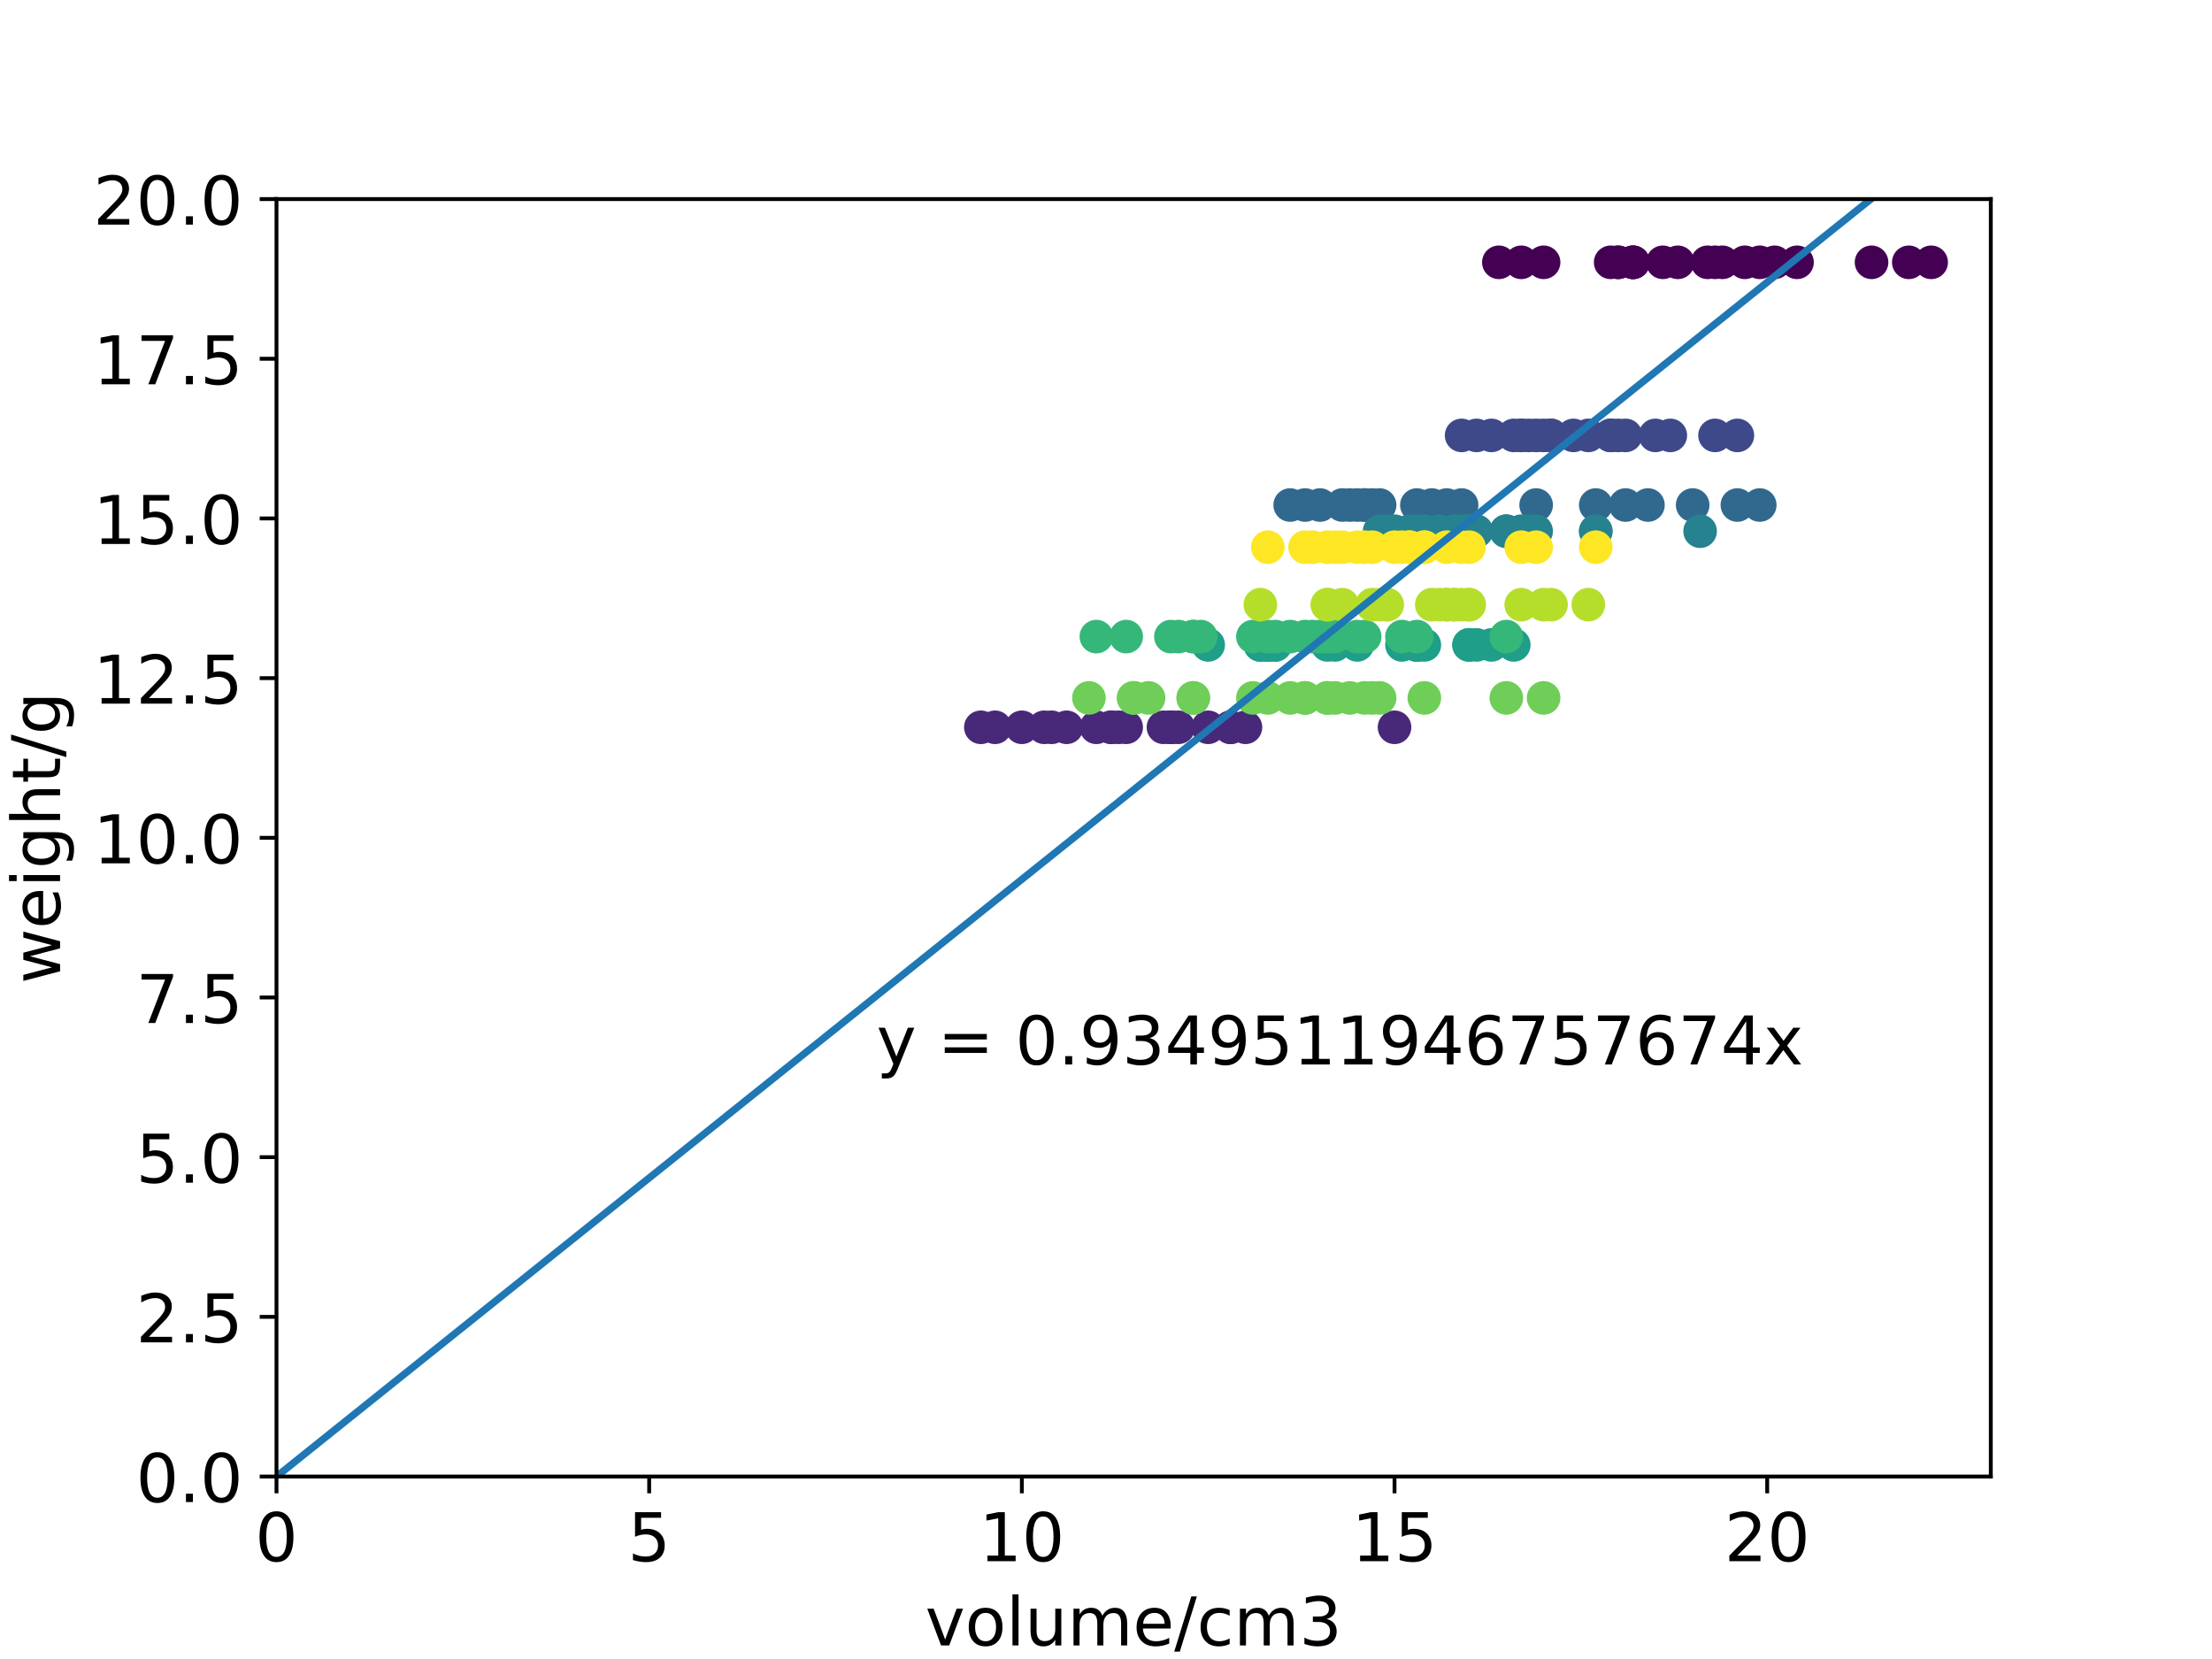<?xml version="1.0" encoding="utf-8" standalone="no"?>
<!DOCTYPE svg PUBLIC "-//W3C//DTD SVG 1.1//EN"
  "http://www.w3.org/Graphics/SVG/1.1/DTD/svg11.dtd">
<!-- Created with matplotlib (https://matplotlib.org/) -->
<svg height="345.6pt" version="1.1" viewBox="0 0 460.8 345.6" width="460.8pt" xmlns="http://www.w3.org/2000/svg" xmlns:xlink="http://www.w3.org/1999/xlink">
 <defs>
  <style type="text/css">*{stroke-linecap:butt;stroke-linejoin:round;}</style>
 </defs>
 <g id="figure_1">
  <g id="patch_1">
   <path d="M 0 345.6 
L 460.8 345.6 
L 460.8 0 
L 0 0 
z
" style="fill:#ffffff;"/>
  </g>
  <g id="axes_1">
   <g id="patch_2">
    <path d="M 57.6 307.584 
L 414.72 307.584 
L 414.72 41.472 
L 57.6 41.472 
z
" style="fill:#ffffff;"/>
   </g>
   <g id="PathCollection_1">
    <defs>
     <path d="M 0 3 
C 0.796 3 1.559 2.684 2.121 2.121 
C 2.684 1.559 3 0.796 3 -0 
C 3 -0.796 2.684 -1.559 2.121 -2.121 
C 1.559 -2.684 0.796 -3 0 -3 
C -0.796 -3 -1.559 -2.684 -2.121 -2.121 
C -2.684 -1.559 -3 -0.796 -3 0 
C -3 0.796 -2.684 1.559 -2.121 2.121 
C -1.559 2.684 -0.796 3 0 3 
z
" id="C0_0_70bc3fed59"/>
    </defs>
    <g clip-path="url(#pa100e00983)">
     <use style="fill:#440154;stroke:#440154;" x="363.481" xlink:href="#C0_0_70bc3fed59" y="54.645"/>
    </g>
    <g clip-path="url(#pa100e00983)">
     <use style="fill:#440154;stroke:#440154;" x="346.401" xlink:href="#C0_0_70bc3fed59" y="54.645"/>
    </g>
    <g clip-path="url(#pa100e00983)">
     <use style="fill:#440154;stroke:#440154;" x="402.298" xlink:href="#C0_0_70bc3fed59" y="54.645"/>
    </g>
    <g clip-path="url(#pa100e00983)">
     <use style="fill:#440154;stroke:#440154;" x="374.35" xlink:href="#C0_0_70bc3fed59" y="54.645"/>
    </g>
    <g clip-path="url(#pa100e00983)">
     <use style="fill:#440154;stroke:#440154;" x="389.877" xlink:href="#C0_0_70bc3fed59" y="54.645"/>
    </g>
    <g clip-path="url(#pa100e00983)">
     <use style="fill:#440154;stroke:#440154;" x="358.823" xlink:href="#C0_0_70bc3fed59" y="54.645"/>
    </g>
    <g clip-path="url(#pa100e00983)">
     <use style="fill:#440154;stroke:#440154;" x="397.64" xlink:href="#C0_0_70bc3fed59" y="54.645"/>
    </g>
    <g clip-path="url(#pa100e00983)">
     <use style="fill:#440154;stroke:#440154;" x="340.191" xlink:href="#C0_0_70bc3fed59" y="54.645"/>
    </g>
    <g clip-path="url(#pa100e00983)">
     <use style="fill:#440154;stroke:#440154;" x="369.692" xlink:href="#C0_0_70bc3fed59" y="54.645"/>
    </g>
    <g clip-path="url(#pa100e00983)">
     <use style="fill:#440154;stroke:#440154;" x="366.586" xlink:href="#C0_0_70bc3fed59" y="54.645"/>
    </g>
    <g clip-path="url(#pa100e00983)">
     <use style="fill:#440154;stroke:#440154;" x="335.533" xlink:href="#C0_0_70bc3fed59" y="54.645"/>
    </g>
    <g clip-path="url(#pa100e00983)">
     <use style="fill:#440154;stroke:#440154;" x="355.718" xlink:href="#C0_0_70bc3fed59" y="54.645"/>
    </g>
    <g clip-path="url(#pa100e00983)">
     <use style="fill:#440154;stroke:#440154;" x="357.27" xlink:href="#C0_0_70bc3fed59" y="54.645"/>
    </g>
    <g clip-path="url(#pa100e00983)">
     <use style="fill:#440154;stroke:#440154;" x="337.085" xlink:href="#C0_0_70bc3fed59" y="54.645"/>
    </g>
    <g clip-path="url(#pa100e00983)">
     <use style="fill:#440154;stroke:#440154;" x="340.191" xlink:href="#C0_0_70bc3fed59" y="54.645"/>
    </g>
    <g clip-path="url(#pa100e00983)">
     <use style="fill:#440154;stroke:#440154;" x="321.558" xlink:href="#C0_0_70bc3fed59" y="54.645"/>
    </g>
    <g clip-path="url(#pa100e00983)">
     <use style="fill:#440154;stroke:#440154;" x="312.242" xlink:href="#C0_0_70bc3fed59" y="54.645"/>
    </g>
    <g clip-path="url(#pa100e00983)">
     <use style="fill:#440154;stroke:#440154;" x="349.507" xlink:href="#C0_0_70bc3fed59" y="54.645"/>
    </g>
    <g clip-path="url(#pa100e00983)">
     <use style="fill:#440154;stroke:#440154;" x="340.191" xlink:href="#C0_0_70bc3fed59" y="54.645"/>
    </g>
    <g clip-path="url(#pa100e00983)">
     <use style="fill:#440154;stroke:#440154;" x="337.085" xlink:href="#C0_0_70bc3fed59" y="54.645"/>
    </g>
    <g clip-path="url(#pa100e00983)">
     <use style="fill:#440154;stroke:#440154;" x="316.9" xlink:href="#C0_0_70bc3fed59" y="54.645"/>
    </g>
    <g clip-path="url(#pa100e00983)">
     <use style="fill:#482878;stroke:#482878;" x="256.345" xlink:href="#C0_0_70bc3fed59" y="151.509"/>
    </g>
    <g clip-path="url(#pa100e00983)">
     <use style="fill:#482878;stroke:#482878;" x="290.504" xlink:href="#C0_0_70bc3fed59" y="151.509"/>
    </g>
    <g clip-path="url(#pa100e00983)">
     <use style="fill:#482878;stroke:#482878;" x="251.687" xlink:href="#C0_0_70bc3fed59" y="151.509"/>
    </g>
    <g clip-path="url(#pa100e00983)">
     <use style="fill:#482878;stroke:#482878;" x="259.45" xlink:href="#C0_0_70bc3fed59" y="151.509"/>
    </g>
    <g clip-path="url(#pa100e00983)">
     <use style="fill:#482878;stroke:#482878;" x="243.923" xlink:href="#C0_0_70bc3fed59" y="151.509"/>
    </g>
    <g clip-path="url(#pa100e00983)">
     <use style="fill:#482878;stroke:#482878;" x="234.607" xlink:href="#C0_0_70bc3fed59" y="151.509"/>
    </g>
    <g clip-path="url(#pa100e00983)">
     <use style="fill:#482878;stroke:#482878;" x="256.345" xlink:href="#C0_0_70bc3fed59" y="151.509"/>
    </g>
    <g clip-path="url(#pa100e00983)">
     <use style="fill:#482878;stroke:#482878;" x="231.502" xlink:href="#C0_0_70bc3fed59" y="151.509"/>
    </g>
    <g clip-path="url(#pa100e00983)">
     <use style="fill:#482878;stroke:#482878;" x="243.923" xlink:href="#C0_0_70bc3fed59" y="151.509"/>
    </g>
    <g clip-path="url(#pa100e00983)">
     <use style="fill:#482878;stroke:#482878;" x="243.923" xlink:href="#C0_0_70bc3fed59" y="151.509"/>
    </g>
    <g clip-path="url(#pa100e00983)">
     <use style="fill:#482878;stroke:#482878;" x="242.371" xlink:href="#C0_0_70bc3fed59" y="151.509"/>
    </g>
    <g clip-path="url(#pa100e00983)">
     <use style="fill:#482878;stroke:#482878;" x="231.502" xlink:href="#C0_0_70bc3fed59" y="151.509"/>
    </g>
    <g clip-path="url(#pa100e00983)">
     <use style="fill:#482878;stroke:#482878;" x="217.528" xlink:href="#C0_0_70bc3fed59" y="151.509"/>
    </g>
    <g clip-path="url(#pa100e00983)">
     <use style="fill:#482878;stroke:#482878;" x="212.87" xlink:href="#C0_0_70bc3fed59" y="151.509"/>
    </g>
    <g clip-path="url(#pa100e00983)">
     <use style="fill:#482878;stroke:#482878;" x="245.476" xlink:href="#C0_0_70bc3fed59" y="151.509"/>
    </g>
    <g clip-path="url(#pa100e00983)">
     <use style="fill:#482878;stroke:#482878;" x="233.055" xlink:href="#C0_0_70bc3fed59" y="151.509"/>
    </g>
    <g clip-path="url(#pa100e00983)">
     <use style="fill:#482878;stroke:#482878;" x="204.33" xlink:href="#C0_0_70bc3fed59" y="151.509"/>
    </g>
    <g clip-path="url(#pa100e00983)">
     <use style="fill:#482878;stroke:#482878;" x="228.397" xlink:href="#C0_0_70bc3fed59" y="151.509"/>
    </g>
    <g clip-path="url(#pa100e00983)">
     <use style="fill:#482878;stroke:#482878;" x="222.186" xlink:href="#C0_0_70bc3fed59" y="151.509"/>
    </g>
    <g clip-path="url(#pa100e00983)">
     <use style="fill:#482878;stroke:#482878;" x="219.08" xlink:href="#C0_0_70bc3fed59" y="151.509"/>
    </g>
    <g clip-path="url(#pa100e00983)">
     <use style="fill:#482878;stroke:#482878;" x="207.28" xlink:href="#C0_0_70bc3fed59" y="151.509"/>
    </g>
    <g clip-path="url(#pa100e00983)">
     <use style="fill:#3e4989;stroke:#3e4989;" x="361.928" xlink:href="#C0_0_70bc3fed59" y="90.703"/>
    </g>
    <g clip-path="url(#pa100e00983)">
     <use style="fill:#3e4989;stroke:#3e4989;" x="310.689" xlink:href="#C0_0_70bc3fed59" y="90.703"/>
    </g>
    <g clip-path="url(#pa100e00983)">
     <use style="fill:#3e4989;stroke:#3e4989;" x="335.533" xlink:href="#C0_0_70bc3fed59" y="90.703"/>
    </g>
    <g clip-path="url(#pa100e00983)">
     <use style="fill:#3e4989;stroke:#3e4989;" x="323.111" xlink:href="#C0_0_70bc3fed59" y="90.703"/>
    </g>
    <g clip-path="url(#pa100e00983)">
     <use style="fill:#3e4989;stroke:#3e4989;" x="338.638" xlink:href="#C0_0_70bc3fed59" y="90.703"/>
    </g>
    <g clip-path="url(#pa100e00983)">
     <use style="fill:#3e4989;stroke:#3e4989;" x="330.874" xlink:href="#C0_0_70bc3fed59" y="90.703"/>
    </g>
    <g clip-path="url(#pa100e00983)">
     <use style="fill:#3e4989;stroke:#3e4989;" x="318.453" xlink:href="#C0_0_70bc3fed59" y="90.703"/>
    </g>
    <g clip-path="url(#pa100e00983)">
     <use style="fill:#3e4989;stroke:#3e4989;" x="316.9" xlink:href="#C0_0_70bc3fed59" y="90.703"/>
    </g>
    <g clip-path="url(#pa100e00983)">
     <use style="fill:#3e4989;stroke:#3e4989;" x="357.27" xlink:href="#C0_0_70bc3fed59" y="90.703"/>
    </g>
    <g clip-path="url(#pa100e00983)">
     <use style="fill:#3e4989;stroke:#3e4989;" x="337.085" xlink:href="#C0_0_70bc3fed59" y="90.703"/>
    </g>
    <g clip-path="url(#pa100e00983)">
     <use style="fill:#3e4989;stroke:#3e4989;" x="347.954" xlink:href="#C0_0_70bc3fed59" y="90.703"/>
    </g>
    <g clip-path="url(#pa100e00983)">
     <use style="fill:#3e4989;stroke:#3e4989;" x="335.533" xlink:href="#C0_0_70bc3fed59" y="90.703"/>
    </g>
    <g clip-path="url(#pa100e00983)">
     <use style="fill:#3e4989;stroke:#3e4989;" x="323.111" xlink:href="#C0_0_70bc3fed59" y="90.703"/>
    </g>
    <g clip-path="url(#pa100e00983)">
     <use style="fill:#3e4989;stroke:#3e4989;" x="316.9" xlink:href="#C0_0_70bc3fed59" y="90.703"/>
    </g>
    <g clip-path="url(#pa100e00983)">
     <use style="fill:#3e4989;stroke:#3e4989;" x="344.849" xlink:href="#C0_0_70bc3fed59" y="90.703"/>
    </g>
    <g clip-path="url(#pa100e00983)">
     <use style="fill:#3e4989;stroke:#3e4989;" x="315.347" xlink:href="#C0_0_70bc3fed59" y="90.703"/>
    </g>
    <g clip-path="url(#pa100e00983)">
     <use style="fill:#3e4989;stroke:#3e4989;" x="327.769" xlink:href="#C0_0_70bc3fed59" y="90.703"/>
    </g>
    <g clip-path="url(#pa100e00983)">
     <use style="fill:#3e4989;stroke:#3e4989;" x="304.479" xlink:href="#C0_0_70bc3fed59" y="90.703"/>
    </g>
    <g clip-path="url(#pa100e00983)">
     <use style="fill:#3e4989;stroke:#3e4989;" x="320.006" xlink:href="#C0_0_70bc3fed59" y="90.703"/>
    </g>
    <g clip-path="url(#pa100e00983)">
     <use style="fill:#3e4989;stroke:#3e4989;" x="307.584" xlink:href="#C0_0_70bc3fed59" y="90.703"/>
    </g>
    <g clip-path="url(#pa100e00983)">
     <use style="fill:#3e4989;stroke:#3e4989;" x="321.558" xlink:href="#C0_0_70bc3fed59" y="90.703"/>
    </g>
    <g clip-path="url(#pa100e00983)">
     <use style="fill:#31688e;stroke:#31688e;" x="301.373" xlink:href="#C0_0_70bc3fed59" y="105.206"/>
    </g>
    <g clip-path="url(#pa100e00983)">
     <use style="fill:#31688e;stroke:#31688e;" x="352.612" xlink:href="#C0_0_70bc3fed59" y="105.206"/>
    </g>
    <g clip-path="url(#pa100e00983)">
     <use style="fill:#31688e;stroke:#31688e;" x="366.586" xlink:href="#C0_0_70bc3fed59" y="105.206"/>
    </g>
    <g clip-path="url(#pa100e00983)">
     <use style="fill:#31688e;stroke:#31688e;" x="304.479" xlink:href="#C0_0_70bc3fed59" y="105.206"/>
    </g>
    <g clip-path="url(#pa100e00983)">
     <use style="fill:#31688e;stroke:#31688e;" x="343.296" xlink:href="#C0_0_70bc3fed59" y="105.206"/>
    </g>
    <g clip-path="url(#pa100e00983)">
     <use style="fill:#31688e;stroke:#31688e;" x="361.928" xlink:href="#C0_0_70bc3fed59" y="105.206"/>
    </g>
    <g clip-path="url(#pa100e00983)">
     <use style="fill:#31688e;stroke:#31688e;" x="338.638" xlink:href="#C0_0_70bc3fed59" y="105.206"/>
    </g>
    <g clip-path="url(#pa100e00983)">
     <use style="fill:#31688e;stroke:#31688e;" x="287.399" xlink:href="#C0_0_70bc3fed59" y="105.206"/>
    </g>
    <g clip-path="url(#pa100e00983)">
     <use style="fill:#31688e;stroke:#31688e;" x="320.006" xlink:href="#C0_0_70bc3fed59" y="105.206"/>
    </g>
    <g clip-path="url(#pa100e00983)">
     <use style="fill:#31688e;stroke:#31688e;" x="295.162" xlink:href="#C0_0_70bc3fed59" y="105.206"/>
    </g>
    <g clip-path="url(#pa100e00983)">
     <use style="fill:#31688e;stroke:#31688e;" x="284.294" xlink:href="#C0_0_70bc3fed59" y="105.206"/>
    </g>
    <g clip-path="url(#pa100e00983)">
     <use style="fill:#31688e;stroke:#31688e;" x="281.188" xlink:href="#C0_0_70bc3fed59" y="105.206"/>
    </g>
    <g clip-path="url(#pa100e00983)">
     <use style="fill:#31688e;stroke:#31688e;" x="282.741" xlink:href="#C0_0_70bc3fed59" y="105.206"/>
    </g>
    <g clip-path="url(#pa100e00983)">
     <use style="fill:#31688e;stroke:#31688e;" x="271.872" xlink:href="#C0_0_70bc3fed59" y="105.206"/>
    </g>
    <g clip-path="url(#pa100e00983)">
     <use style="fill:#31688e;stroke:#31688e;" x="284.294" xlink:href="#C0_0_70bc3fed59" y="105.206"/>
    </g>
    <g clip-path="url(#pa100e00983)">
     <use style="fill:#31688e;stroke:#31688e;" x="285.846" xlink:href="#C0_0_70bc3fed59" y="105.206"/>
    </g>
    <g clip-path="url(#pa100e00983)">
     <use style="fill:#31688e;stroke:#31688e;" x="298.268" xlink:href="#C0_0_70bc3fed59" y="105.206"/>
    </g>
    <g clip-path="url(#pa100e00983)">
     <use style="fill:#31688e;stroke:#31688e;" x="279.635" xlink:href="#C0_0_70bc3fed59" y="105.206"/>
    </g>
    <g clip-path="url(#pa100e00983)">
     <use style="fill:#31688e;stroke:#31688e;" x="332.427" xlink:href="#C0_0_70bc3fed59" y="105.206"/>
    </g>
    <g clip-path="url(#pa100e00983)">
     <use style="fill:#31688e;stroke:#31688e;" x="274.977" xlink:href="#C0_0_70bc3fed59" y="105.206"/>
    </g>
    <g clip-path="url(#pa100e00983)">
     <use style="fill:#31688e;stroke:#31688e;" x="268.767" xlink:href="#C0_0_70bc3fed59" y="105.206"/>
    </g>
    <g clip-path="url(#pa100e00983)">
     <use style="fill:#26828e;stroke:#26828e;" x="304.479" xlink:href="#C0_0_70bc3fed59" y="110.661"/>
    </g>
    <g clip-path="url(#pa100e00983)">
     <use style="fill:#26828e;stroke:#26828e;" x="354.165" xlink:href="#C0_0_70bc3fed59" y="110.661"/>
    </g>
    <g clip-path="url(#pa100e00983)">
     <use style="fill:#26828e;stroke:#26828e;" x="320.006" xlink:href="#C0_0_70bc3fed59" y="110.661"/>
    </g>
    <g clip-path="url(#pa100e00983)">
     <use style="fill:#26828e;stroke:#26828e;" x="318.453" xlink:href="#C0_0_70bc3fed59" y="110.661"/>
    </g>
    <g clip-path="url(#pa100e00983)">
     <use style="fill:#26828e;stroke:#26828e;" x="332.427" xlink:href="#C0_0_70bc3fed59" y="110.661"/>
    </g>
    <g clip-path="url(#pa100e00983)">
     <use style="fill:#26828e;stroke:#26828e;" x="307.584" xlink:href="#C0_0_70bc3fed59" y="110.661"/>
    </g>
    <g clip-path="url(#pa100e00983)">
     <use style="fill:#26828e;stroke:#26828e;" x="313.795" xlink:href="#C0_0_70bc3fed59" y="110.661"/>
    </g>
    <g clip-path="url(#pa100e00983)">
     <use style="fill:#26828e;stroke:#26828e;" x="306.031" xlink:href="#C0_0_70bc3fed59" y="110.661"/>
    </g>
    <g clip-path="url(#pa100e00983)">
     <use style="fill:#26828e;stroke:#26828e;" x="332.427" xlink:href="#C0_0_70bc3fed59" y="110.661"/>
    </g>
    <g clip-path="url(#pa100e00983)">
     <use style="fill:#26828e;stroke:#26828e;" x="295.162" xlink:href="#C0_0_70bc3fed59" y="110.661"/>
    </g>
    <g clip-path="url(#pa100e00983)">
     <use style="fill:#26828e;stroke:#26828e;" x="288.952" xlink:href="#C0_0_70bc3fed59" y="110.661"/>
    </g>
    <g clip-path="url(#pa100e00983)">
     <use style="fill:#26828e;stroke:#26828e;" x="302.926" xlink:href="#C0_0_70bc3fed59" y="110.661"/>
    </g>
    <g clip-path="url(#pa100e00983)">
     <use style="fill:#26828e;stroke:#26828e;" x="306.031" xlink:href="#C0_0_70bc3fed59" y="110.661"/>
    </g>
    <g clip-path="url(#pa100e00983)">
     <use style="fill:#26828e;stroke:#26828e;" x="296.715" xlink:href="#C0_0_70bc3fed59" y="110.661"/>
    </g>
    <g clip-path="url(#pa100e00983)">
     <use style="fill:#26828e;stroke:#26828e;" x="302.926" xlink:href="#C0_0_70bc3fed59" y="110.661"/>
    </g>
    <g clip-path="url(#pa100e00983)">
     <use style="fill:#26828e;stroke:#26828e;" x="316.9" xlink:href="#C0_0_70bc3fed59" y="110.661"/>
    </g>
    <g clip-path="url(#pa100e00983)">
     <use style="fill:#26828e;stroke:#26828e;" x="299.821" xlink:href="#C0_0_70bc3fed59" y="110.661"/>
    </g>
    <g clip-path="url(#pa100e00983)">
     <use style="fill:#26828e;stroke:#26828e;" x="313.795" xlink:href="#C0_0_70bc3fed59" y="110.661"/>
    </g>
    <g clip-path="url(#pa100e00983)">
     <use style="fill:#26828e;stroke:#26828e;" x="293.61" xlink:href="#C0_0_70bc3fed59" y="110.661"/>
    </g>
    <g clip-path="url(#pa100e00983)">
     <use style="fill:#26828e;stroke:#26828e;" x="290.504" xlink:href="#C0_0_70bc3fed59" y="110.661"/>
    </g>
    <g clip-path="url(#pa100e00983)">
     <use style="fill:#26828e;stroke:#26828e;" x="287.399" xlink:href="#C0_0_70bc3fed59" y="110.661"/>
    </g>
    <g clip-path="url(#pa100e00983)">
     <use style="fill:#1f9e89;stroke:#1f9e89;" x="296.715" xlink:href="#C0_0_70bc3fed59" y="134.345"/>
    </g>
    <g clip-path="url(#pa100e00983)">
     <use style="fill:#1f9e89;stroke:#1f9e89;" x="306.031" xlink:href="#C0_0_70bc3fed59" y="134.345"/>
    </g>
    <g clip-path="url(#pa100e00983)">
     <use style="fill:#1f9e89;stroke:#1f9e89;" x="307.584" xlink:href="#C0_0_70bc3fed59" y="134.345"/>
    </g>
    <g clip-path="url(#pa100e00983)">
     <use style="fill:#1f9e89;stroke:#1f9e89;" x="295.162" xlink:href="#C0_0_70bc3fed59" y="134.345"/>
    </g>
    <g clip-path="url(#pa100e00983)">
     <use style="fill:#1f9e89;stroke:#1f9e89;" x="306.031" xlink:href="#C0_0_70bc3fed59" y="134.345"/>
    </g>
    <g clip-path="url(#pa100e00983)">
     <use style="fill:#1f9e89;stroke:#1f9e89;" x="315.347" xlink:href="#C0_0_70bc3fed59" y="134.345"/>
    </g>
    <g clip-path="url(#pa100e00983)">
     <use style="fill:#1f9e89;stroke:#1f9e89;" x="310.689" xlink:href="#C0_0_70bc3fed59" y="134.345"/>
    </g>
    <g clip-path="url(#pa100e00983)">
     <use style="fill:#1f9e89;stroke:#1f9e89;" x="292.057" xlink:href="#C0_0_70bc3fed59" y="134.345"/>
    </g>
    <g clip-path="url(#pa100e00983)">
     <use style="fill:#1f9e89;stroke:#1f9e89;" x="295.162" xlink:href="#C0_0_70bc3fed59" y="134.345"/>
    </g>
    <g clip-path="url(#pa100e00983)">
     <use style="fill:#1f9e89;stroke:#1f9e89;" x="295.162" xlink:href="#C0_0_70bc3fed59" y="134.345"/>
    </g>
    <g clip-path="url(#pa100e00983)">
     <use style="fill:#1f9e89;stroke:#1f9e89;" x="276.53" xlink:href="#C0_0_70bc3fed59" y="134.345"/>
    </g>
    <g clip-path="url(#pa100e00983)">
     <use style="fill:#1f9e89;stroke:#1f9e89;" x="278.083" xlink:href="#C0_0_70bc3fed59" y="134.345"/>
    </g>
    <g clip-path="url(#pa100e00983)">
     <use style="fill:#1f9e89;stroke:#1f9e89;" x="264.109" xlink:href="#C0_0_70bc3fed59" y="134.345"/>
    </g>
    <g clip-path="url(#pa100e00983)">
     <use style="fill:#1f9e89;stroke:#1f9e89;" x="262.556" xlink:href="#C0_0_70bc3fed59" y="134.345"/>
    </g>
    <g clip-path="url(#pa100e00983)">
     <use style="fill:#1f9e89;stroke:#1f9e89;" x="265.661" xlink:href="#C0_0_70bc3fed59" y="134.345"/>
    </g>
    <g clip-path="url(#pa100e00983)">
     <use style="fill:#1f9e89;stroke:#1f9e89;" x="251.687" xlink:href="#C0_0_70bc3fed59" y="134.345"/>
    </g>
    <g clip-path="url(#pa100e00983)">
     <use style="fill:#1f9e89;stroke:#1f9e89;" x="262.556" xlink:href="#C0_0_70bc3fed59" y="134.345"/>
    </g>
    <g clip-path="url(#pa100e00983)">
     <use style="fill:#1f9e89;stroke:#1f9e89;" x="264.109" xlink:href="#C0_0_70bc3fed59" y="134.345"/>
    </g>
    <g clip-path="url(#pa100e00983)">
     <use style="fill:#1f9e89;stroke:#1f9e89;" x="264.109" xlink:href="#C0_0_70bc3fed59" y="134.345"/>
    </g>
    <g clip-path="url(#pa100e00983)">
     <use style="fill:#1f9e89;stroke:#1f9e89;" x="265.661" xlink:href="#C0_0_70bc3fed59" y="134.345"/>
    </g>
    <g clip-path="url(#pa100e00983)">
     <use style="fill:#1f9e89;stroke:#1f9e89;" x="282.741" xlink:href="#C0_0_70bc3fed59" y="134.345"/>
    </g>
    <g clip-path="url(#pa100e00983)">
     <use style="fill:#35b779;stroke:#35b779;" x="276.53" xlink:href="#C0_0_70bc3fed59" y="132.615"/>
    </g>
    <g clip-path="url(#pa100e00983)">
     <use style="fill:#35b779;stroke:#35b779;" x="313.795" xlink:href="#C0_0_70bc3fed59" y="132.615"/>
    </g>
    <g clip-path="url(#pa100e00983)">
     <use style="fill:#35b779;stroke:#35b779;" x="278.083" xlink:href="#C0_0_70bc3fed59" y="132.615"/>
    </g>
    <g clip-path="url(#pa100e00983)">
     <use style="fill:#35b779;stroke:#35b779;" x="295.162" xlink:href="#C0_0_70bc3fed59" y="132.615"/>
    </g>
    <g clip-path="url(#pa100e00983)">
     <use style="fill:#35b779;stroke:#35b779;" x="284.294" xlink:href="#C0_0_70bc3fed59" y="132.615"/>
    </g>
    <g clip-path="url(#pa100e00983)">
     <use style="fill:#35b779;stroke:#35b779;" x="274.977" xlink:href="#C0_0_70bc3fed59" y="132.615"/>
    </g>
    <g clip-path="url(#pa100e00983)">
     <use style="fill:#35b779;stroke:#35b779;" x="292.057" xlink:href="#C0_0_70bc3fed59" y="132.615"/>
    </g>
    <g clip-path="url(#pa100e00983)">
     <use style="fill:#35b779;stroke:#35b779;" x="273.425" xlink:href="#C0_0_70bc3fed59" y="132.615"/>
    </g>
    <g clip-path="url(#pa100e00983)">
     <use style="fill:#35b779;stroke:#35b779;" x="271.872" xlink:href="#C0_0_70bc3fed59" y="132.615"/>
    </g>
    <g clip-path="url(#pa100e00983)">
     <use style="fill:#35b779;stroke:#35b779;" x="282.741" xlink:href="#C0_0_70bc3fed59" y="132.615"/>
    </g>
    <g clip-path="url(#pa100e00983)">
     <use style="fill:#35b779;stroke:#35b779;" x="261.003" xlink:href="#C0_0_70bc3fed59" y="132.615"/>
    </g>
    <g clip-path="url(#pa100e00983)">
     <use style="fill:#35b779;stroke:#35b779;" x="264.109" xlink:href="#C0_0_70bc3fed59" y="132.615"/>
    </g>
    <g clip-path="url(#pa100e00983)">
     <use style="fill:#35b779;stroke:#35b779;" x="265.661" xlink:href="#C0_0_70bc3fed59" y="132.615"/>
    </g>
    <g clip-path="url(#pa100e00983)">
     <use style="fill:#35b779;stroke:#35b779;" x="234.607" xlink:href="#C0_0_70bc3fed59" y="132.615"/>
    </g>
    <g clip-path="url(#pa100e00983)">
     <use style="fill:#35b779;stroke:#35b779;" x="245.476" xlink:href="#C0_0_70bc3fed59" y="132.615"/>
    </g>
    <g clip-path="url(#pa100e00983)">
     <use style="fill:#35b779;stroke:#35b779;" x="250.134" xlink:href="#C0_0_70bc3fed59" y="132.615"/>
    </g>
    <g clip-path="url(#pa100e00983)">
     <use style="fill:#35b779;stroke:#35b779;" x="268.767" xlink:href="#C0_0_70bc3fed59" y="132.615"/>
    </g>
    <g clip-path="url(#pa100e00983)">
     <use style="fill:#35b779;stroke:#35b779;" x="248.582" xlink:href="#C0_0_70bc3fed59" y="132.615"/>
    </g>
    <g clip-path="url(#pa100e00983)">
     <use style="fill:#35b779;stroke:#35b779;" x="228.397" xlink:href="#C0_0_70bc3fed59" y="132.615"/>
    </g>
    <g clip-path="url(#pa100e00983)">
     <use style="fill:#35b779;stroke:#35b779;" x="248.582" xlink:href="#C0_0_70bc3fed59" y="132.615"/>
    </g>
    <g clip-path="url(#pa100e00983)">
     <use style="fill:#35b779;stroke:#35b779;" x="243.923" xlink:href="#C0_0_70bc3fed59" y="132.615"/>
    </g>
    <g clip-path="url(#pa100e00983)">
     <use style="fill:#6ece58;stroke:#6ece58;" x="287.399" xlink:href="#C0_0_70bc3fed59" y="145.389"/>
    </g>
    <g clip-path="url(#pa100e00983)">
     <use style="fill:#6ece58;stroke:#6ece58;" x="313.795" xlink:href="#C0_0_70bc3fed59" y="145.389"/>
    </g>
    <g clip-path="url(#pa100e00983)">
     <use style="fill:#6ece58;stroke:#6ece58;" x="276.53" xlink:href="#C0_0_70bc3fed59" y="145.389"/>
    </g>
    <g clip-path="url(#pa100e00983)">
     <use style="fill:#6ece58;stroke:#6ece58;" x="285.846" xlink:href="#C0_0_70bc3fed59" y="145.389"/>
    </g>
    <g clip-path="url(#pa100e00983)">
     <use style="fill:#6ece58;stroke:#6ece58;" x="284.294" xlink:href="#C0_0_70bc3fed59" y="145.389"/>
    </g>
    <g clip-path="url(#pa100e00983)">
     <use style="fill:#6ece58;stroke:#6ece58;" x="296.715" xlink:href="#C0_0_70bc3fed59" y="145.389"/>
    </g>
    <g clip-path="url(#pa100e00983)">
     <use style="fill:#6ece58;stroke:#6ece58;" x="321.558" xlink:href="#C0_0_70bc3fed59" y="145.389"/>
    </g>
    <g clip-path="url(#pa100e00983)">
     <use style="fill:#6ece58;stroke:#6ece58;" x="271.872" xlink:href="#C0_0_70bc3fed59" y="145.389"/>
    </g>
    <g clip-path="url(#pa100e00983)">
     <use style="fill:#6ece58;stroke:#6ece58;" x="268.767" xlink:href="#C0_0_70bc3fed59" y="145.389"/>
    </g>
    <g clip-path="url(#pa100e00983)">
     <use style="fill:#6ece58;stroke:#6ece58;" x="281.188" xlink:href="#C0_0_70bc3fed59" y="145.389"/>
    </g>
    <g clip-path="url(#pa100e00983)">
     <use style="fill:#6ece58;stroke:#6ece58;" x="239.265" xlink:href="#C0_0_70bc3fed59" y="145.389"/>
    </g>
    <g clip-path="url(#pa100e00983)">
     <use style="fill:#6ece58;stroke:#6ece58;" x="278.083" xlink:href="#C0_0_70bc3fed59" y="145.389"/>
    </g>
    <g clip-path="url(#pa100e00983)">
     <use style="fill:#6ece58;stroke:#6ece58;" x="271.872" xlink:href="#C0_0_70bc3fed59" y="145.389"/>
    </g>
    <g clip-path="url(#pa100e00983)">
     <use style="fill:#6ece58;stroke:#6ece58;" x="264.109" xlink:href="#C0_0_70bc3fed59" y="145.389"/>
    </g>
    <g clip-path="url(#pa100e00983)">
     <use style="fill:#6ece58;stroke:#6ece58;" x="261.003" xlink:href="#C0_0_70bc3fed59" y="145.389"/>
    </g>
    <g clip-path="url(#pa100e00983)">
     <use style="fill:#6ece58;stroke:#6ece58;" x="276.53" xlink:href="#C0_0_70bc3fed59" y="145.389"/>
    </g>
    <g clip-path="url(#pa100e00983)">
     <use style="fill:#6ece58;stroke:#6ece58;" x="236.16" xlink:href="#C0_0_70bc3fed59" y="145.389"/>
    </g>
    <g clip-path="url(#pa100e00983)">
     <use style="fill:#6ece58;stroke:#6ece58;" x="248.582" xlink:href="#C0_0_70bc3fed59" y="145.389"/>
    </g>
    <g clip-path="url(#pa100e00983)">
     <use style="fill:#6ece58;stroke:#6ece58;" x="236.16" xlink:href="#C0_0_70bc3fed59" y="145.389"/>
    </g>
    <g clip-path="url(#pa100e00983)">
     <use style="fill:#6ece58;stroke:#6ece58;" x="248.582" xlink:href="#C0_0_70bc3fed59" y="145.389"/>
    </g>
    <g clip-path="url(#pa100e00983)">
     <use style="fill:#6ece58;stroke:#6ece58;" x="226.844" xlink:href="#C0_0_70bc3fed59" y="145.389"/>
    </g>
    <g clip-path="url(#pa100e00983)">
     <use style="fill:#b5de2b;stroke:#b5de2b;" x="285.846" xlink:href="#C0_0_70bc3fed59" y="125.963"/>
    </g>
    <g clip-path="url(#pa100e00983)">
     <use style="fill:#b5de2b;stroke:#b5de2b;" x="302.926" xlink:href="#C0_0_70bc3fed59" y="125.963"/>
    </g>
    <g clip-path="url(#pa100e00983)">
     <use style="fill:#b5de2b;stroke:#b5de2b;" x="299.821" xlink:href="#C0_0_70bc3fed59" y="125.963"/>
    </g>
    <g clip-path="url(#pa100e00983)">
     <use style="fill:#b5de2b;stroke:#b5de2b;" x="302.926" xlink:href="#C0_0_70bc3fed59" y="125.963"/>
    </g>
    <g clip-path="url(#pa100e00983)">
     <use style="fill:#b5de2b;stroke:#b5de2b;" x="330.874" xlink:href="#C0_0_70bc3fed59" y="125.963"/>
    </g>
    <g clip-path="url(#pa100e00983)">
     <use style="fill:#b5de2b;stroke:#b5de2b;" x="306.031" xlink:href="#C0_0_70bc3fed59" y="125.963"/>
    </g>
    <g clip-path="url(#pa100e00983)">
     <use style="fill:#b5de2b;stroke:#b5de2b;" x="301.373" xlink:href="#C0_0_70bc3fed59" y="125.963"/>
    </g>
    <g clip-path="url(#pa100e00983)">
     <use style="fill:#b5de2b;stroke:#b5de2b;" x="321.558" xlink:href="#C0_0_70bc3fed59" y="125.963"/>
    </g>
    <g clip-path="url(#pa100e00983)">
     <use style="fill:#b5de2b;stroke:#b5de2b;" x="316.9" xlink:href="#C0_0_70bc3fed59" y="125.963"/>
    </g>
    <g clip-path="url(#pa100e00983)">
     <use style="fill:#b5de2b;stroke:#b5de2b;" x="288.952" xlink:href="#C0_0_70bc3fed59" y="125.963"/>
    </g>
    <g clip-path="url(#pa100e00983)">
     <use style="fill:#b5de2b;stroke:#b5de2b;" x="304.479" xlink:href="#C0_0_70bc3fed59" y="125.963"/>
    </g>
    <g clip-path="url(#pa100e00983)">
     <use style="fill:#b5de2b;stroke:#b5de2b;" x="301.373" xlink:href="#C0_0_70bc3fed59" y="125.963"/>
    </g>
    <g clip-path="url(#pa100e00983)">
     <use style="fill:#b5de2b;stroke:#b5de2b;" x="279.635" xlink:href="#C0_0_70bc3fed59" y="125.963"/>
    </g>
    <g clip-path="url(#pa100e00983)">
     <use style="fill:#b5de2b;stroke:#b5de2b;" x="276.53" xlink:href="#C0_0_70bc3fed59" y="125.963"/>
    </g>
    <g clip-path="url(#pa100e00983)">
     <use style="fill:#b5de2b;stroke:#b5de2b;" x="306.031" xlink:href="#C0_0_70bc3fed59" y="125.963"/>
    </g>
    <g clip-path="url(#pa100e00983)">
     <use style="fill:#b5de2b;stroke:#b5de2b;" x="323.111" xlink:href="#C0_0_70bc3fed59" y="125.963"/>
    </g>
    <g clip-path="url(#pa100e00983)">
     <use style="fill:#b5de2b;stroke:#b5de2b;" x="287.399" xlink:href="#C0_0_70bc3fed59" y="125.963"/>
    </g>
    <g clip-path="url(#pa100e00983)">
     <use style="fill:#b5de2b;stroke:#b5de2b;" x="288.952" xlink:href="#C0_0_70bc3fed59" y="125.963"/>
    </g>
    <g clip-path="url(#pa100e00983)">
     <use style="fill:#b5de2b;stroke:#b5de2b;" x="298.268" xlink:href="#C0_0_70bc3fed59" y="125.963"/>
    </g>
    <g clip-path="url(#pa100e00983)">
     <use style="fill:#b5de2b;stroke:#b5de2b;" x="276.53" xlink:href="#C0_0_70bc3fed59" y="125.963"/>
    </g>
    <g clip-path="url(#pa100e00983)">
     <use style="fill:#b5de2b;stroke:#b5de2b;" x="262.556" xlink:href="#C0_0_70bc3fed59" y="125.963"/>
    </g>
    <g clip-path="url(#pa100e00983)">
     <use style="fill:#fde725;stroke:#fde725;" x="304.479" xlink:href="#C0_0_70bc3fed59" y="113.988"/>
    </g>
    <g clip-path="url(#pa100e00983)">
     <use style="fill:#fde725;stroke:#fde725;" x="332.427" xlink:href="#C0_0_70bc3fed59" y="113.988"/>
    </g>
    <g clip-path="url(#pa100e00983)">
     <use style="fill:#fde725;stroke:#fde725;" x="282.741" xlink:href="#C0_0_70bc3fed59" y="113.988"/>
    </g>
    <g clip-path="url(#pa100e00983)">
     <use style="fill:#fde725;stroke:#fde725;" x="320.006" xlink:href="#C0_0_70bc3fed59" y="113.988"/>
    </g>
    <g clip-path="url(#pa100e00983)">
     <use style="fill:#fde725;stroke:#fde725;" x="285.846" xlink:href="#C0_0_70bc3fed59" y="113.988"/>
    </g>
    <g clip-path="url(#pa100e00983)">
     <use style="fill:#fde725;stroke:#fde725;" x="301.373" xlink:href="#C0_0_70bc3fed59" y="113.988"/>
    </g>
    <g clip-path="url(#pa100e00983)">
     <use style="fill:#fde725;stroke:#fde725;" x="296.715" xlink:href="#C0_0_70bc3fed59" y="113.988"/>
    </g>
    <g clip-path="url(#pa100e00983)">
     <use style="fill:#fde725;stroke:#fde725;" x="293.61" xlink:href="#C0_0_70bc3fed59" y="113.988"/>
    </g>
    <g clip-path="url(#pa100e00983)">
     <use style="fill:#fde725;stroke:#fde725;" x="306.031" xlink:href="#C0_0_70bc3fed59" y="113.988"/>
    </g>
    <g clip-path="url(#pa100e00983)">
     <use style="fill:#fde725;stroke:#fde725;" x="279.635" xlink:href="#C0_0_70bc3fed59" y="113.988"/>
    </g>
    <g clip-path="url(#pa100e00983)">
     <use style="fill:#fde725;stroke:#fde725;" x="284.294" xlink:href="#C0_0_70bc3fed59" y="113.988"/>
    </g>
    <g clip-path="url(#pa100e00983)">
     <use style="fill:#fde725;stroke:#fde725;" x="296.715" xlink:href="#C0_0_70bc3fed59" y="113.988"/>
    </g>
    <g clip-path="url(#pa100e00983)">
     <use style="fill:#fde725;stroke:#fde725;" x="264.109" xlink:href="#C0_0_70bc3fed59" y="113.988"/>
    </g>
    <g clip-path="url(#pa100e00983)">
     <use style="fill:#fde725;stroke:#fde725;" x="273.425" xlink:href="#C0_0_70bc3fed59" y="113.988"/>
    </g>
    <g clip-path="url(#pa100e00983)">
     <use style="fill:#fde725;stroke:#fde725;" x="292.057" xlink:href="#C0_0_70bc3fed59" y="113.988"/>
    </g>
    <g clip-path="url(#pa100e00983)">
     <use style="fill:#fde725;stroke:#fde725;" x="316.9" xlink:href="#C0_0_70bc3fed59" y="113.988"/>
    </g>
    <g clip-path="url(#pa100e00983)">
     <use style="fill:#fde725;stroke:#fde725;" x="278.083" xlink:href="#C0_0_70bc3fed59" y="113.988"/>
    </g>
    <g clip-path="url(#pa100e00983)">
     <use style="fill:#fde725;stroke:#fde725;" x="290.504" xlink:href="#C0_0_70bc3fed59" y="113.988"/>
    </g>
    <g clip-path="url(#pa100e00983)">
     <use style="fill:#fde725;stroke:#fde725;" x="276.53" xlink:href="#C0_0_70bc3fed59" y="113.988"/>
    </g>
    <g clip-path="url(#pa100e00983)">
     <use style="fill:#fde725;stroke:#fde725;" x="271.872" xlink:href="#C0_0_70bc3fed59" y="113.988"/>
    </g>
    <g clip-path="url(#pa100e00983)">
     <use style="fill:#fde725;stroke:#fde725;" x="293.61" xlink:href="#C0_0_70bc3fed59" y="113.988"/>
    </g>
   </g>
   <g id="matplotlib.axis_1">
    <g id="xtick_1">
     <g id="line2d_1">
      <defs>
       <path d="M 0 0 
L 0 3.5 
" id="m29bc94fcbc" style="stroke:#000000;stroke-width:0.8;"/>
      </defs>
      <g>
       <use style="stroke:#000000;stroke-width:0.8;" x="57.6" xlink:href="#m29bc94fcbc" y="307.584"/>
      </g>
     </g>
     <g id="text_1">
      <!-- 0 -->
      <g transform="translate(53.146 325.222)scale(0.14 -0.14)">
       <defs>
        <path d="M 31.781 66.406 
Q 24.172 66.406 20.328 58.906 
Q 16.5 51.422 16.5 36.375 
Q 16.5 21.391 20.328 13.891 
Q 24.172 6.391 31.781 6.391 
Q 39.453 6.391 43.281 13.891 
Q 47.125 21.391 47.125 36.375 
Q 47.125 51.422 43.281 58.906 
Q 39.453 66.406 31.781 66.406 
z
M 31.781 74.219 
Q 44.047 74.219 50.516 64.516 
Q 56.984 54.828 56.984 36.375 
Q 56.984 17.969 50.516 8.266 
Q 44.047 -1.422 31.781 -1.422 
Q 19.531 -1.422 13.062 8.266 
Q 6.594 17.969 6.594 36.375 
Q 6.594 54.828 13.062 64.516 
Q 19.531 74.219 31.781 74.219 
z
" id="DejaVuSans-48"/>
       </defs>
       <use xlink:href="#DejaVuSans-48"/>
      </g>
     </g>
    </g>
    <g id="xtick_2">
     <g id="line2d_2">
      <g>
       <use style="stroke:#000000;stroke-width:0.8;" x="135.235" xlink:href="#m29bc94fcbc" y="307.584"/>
      </g>
     </g>
     <g id="text_2">
      <!-- 5 -->
      <g transform="translate(130.781 325.222)scale(0.14 -0.14)">
       <defs>
        <path d="M 10.797 72.906 
L 49.516 72.906 
L 49.516 64.594 
L 19.828 64.594 
L 19.828 46.734 
Q 21.969 47.469 24.109 47.828 
Q 26.266 48.188 28.422 48.188 
Q 40.625 48.188 47.75 41.5 
Q 54.891 34.812 54.891 23.391 
Q 54.891 11.625 47.562 5.094 
Q 40.234 -1.422 26.906 -1.422 
Q 22.312 -1.422 17.547 -0.641 
Q 12.797 0.141 7.719 1.703 
L 7.719 11.625 
Q 12.109 9.234 16.797 8.062 
Q 21.484 6.891 26.703 6.891 
Q 35.156 6.891 40.078 11.328 
Q 45.016 15.766 45.016 23.391 
Q 45.016 31 40.078 35.438 
Q 35.156 39.891 26.703 39.891 
Q 22.75 39.891 18.812 39.016 
Q 14.891 38.141 10.797 36.281 
z
" id="DejaVuSans-53"/>
       </defs>
       <use xlink:href="#DejaVuSans-53"/>
      </g>
     </g>
    </g>
    <g id="xtick_3">
     <g id="line2d_3">
      <g>
       <use style="stroke:#000000;stroke-width:0.8;" x="212.87" xlink:href="#m29bc94fcbc" y="307.584"/>
      </g>
     </g>
     <g id="text_3">
      <!-- 10 -->
      <g transform="translate(203.962 325.222)scale(0.14 -0.14)">
       <defs>
        <path d="M 12.406 8.297 
L 28.516 8.297 
L 28.516 63.922 
L 10.984 60.406 
L 10.984 69.391 
L 28.422 72.906 
L 38.281 72.906 
L 38.281 8.297 
L 54.391 8.297 
L 54.391 0 
L 12.406 0 
z
" id="DejaVuSans-49"/>
       </defs>
       <use xlink:href="#DejaVuSans-49"/>
       <use x="63.623" xlink:href="#DejaVuSans-48"/>
      </g>
     </g>
    </g>
    <g id="xtick_4">
     <g id="line2d_4">
      <g>
       <use style="stroke:#000000;stroke-width:0.8;" x="290.504" xlink:href="#m29bc94fcbc" y="307.584"/>
      </g>
     </g>
     <g id="text_4">
      <!-- 15 -->
      <g transform="translate(281.597 325.222)scale(0.14 -0.14)">
       <use xlink:href="#DejaVuSans-49"/>
       <use x="63.623" xlink:href="#DejaVuSans-53"/>
      </g>
     </g>
    </g>
    <g id="xtick_5">
     <g id="line2d_5">
      <g>
       <use style="stroke:#000000;stroke-width:0.8;" x="368.139" xlink:href="#m29bc94fcbc" y="307.584"/>
      </g>
     </g>
     <g id="text_5">
      <!-- 20 -->
      <g transform="translate(359.232 325.222)scale(0.14 -0.14)">
       <defs>
        <path d="M 19.188 8.297 
L 53.609 8.297 
L 53.609 0 
L 7.328 0 
L 7.328 8.297 
Q 12.938 14.109 22.625 23.891 
Q 32.328 33.688 34.812 36.531 
Q 39.547 41.844 41.422 45.531 
Q 43.312 49.219 43.312 52.781 
Q 43.312 58.594 39.234 62.25 
Q 35.156 65.922 28.609 65.922 
Q 23.969 65.922 18.812 64.312 
Q 13.672 62.703 7.812 59.422 
L 7.812 69.391 
Q 13.766 71.781 18.938 73 
Q 24.125 74.219 28.422 74.219 
Q 39.75 74.219 46.484 68.547 
Q 53.219 62.891 53.219 53.422 
Q 53.219 48.922 51.531 44.891 
Q 49.859 40.875 45.406 35.406 
Q 44.188 33.984 37.641 27.219 
Q 31.109 20.453 19.188 8.297 
z
" id="DejaVuSans-50"/>
       </defs>
       <use xlink:href="#DejaVuSans-50"/>
       <use x="63.623" xlink:href="#DejaVuSans-48"/>
      </g>
     </g>
    </g>
    <g id="text_6">
     <!-- volume/cm3 -->
     <g transform="translate(192.748 342.771)scale(0.14 -0.14)">
      <defs>
       <path d="M 2.984 54.688 
L 12.5 54.688 
L 29.594 8.797 
L 46.688 54.688 
L 56.203 54.688 
L 35.688 0 
L 23.484 0 
z
" id="DejaVuSans-118"/>
       <path d="M 30.609 48.391 
Q 23.391 48.391 19.188 42.75 
Q 14.984 37.109 14.984 27.297 
Q 14.984 17.484 19.156 11.844 
Q 23.344 6.203 30.609 6.203 
Q 37.797 6.203 41.984 11.859 
Q 46.188 17.531 46.188 27.297 
Q 46.188 37.016 41.984 42.703 
Q 37.797 48.391 30.609 48.391 
z
M 30.609 56 
Q 42.328 56 49.016 48.375 
Q 55.719 40.766 55.719 27.297 
Q 55.719 13.875 49.016 6.219 
Q 42.328 -1.422 30.609 -1.422 
Q 18.844 -1.422 12.172 6.219 
Q 5.516 13.875 5.516 27.297 
Q 5.516 40.766 12.172 48.375 
Q 18.844 56 30.609 56 
z
" id="DejaVuSans-111"/>
       <path d="M 9.422 75.984 
L 18.406 75.984 
L 18.406 0 
L 9.422 0 
z
" id="DejaVuSans-108"/>
       <path d="M 8.5 21.578 
L 8.5 54.688 
L 17.484 54.688 
L 17.484 21.922 
Q 17.484 14.156 20.5 10.266 
Q 23.531 6.391 29.594 6.391 
Q 36.859 6.391 41.078 11.031 
Q 45.312 15.672 45.312 23.688 
L 45.312 54.688 
L 54.297 54.688 
L 54.297 0 
L 45.312 0 
L 45.312 8.406 
Q 42.047 3.422 37.719 1 
Q 33.406 -1.422 27.688 -1.422 
Q 18.266 -1.422 13.375 4.438 
Q 8.5 10.297 8.5 21.578 
z
M 31.109 56 
z
" id="DejaVuSans-117"/>
       <path d="M 52 44.188 
Q 55.375 50.25 60.062 53.125 
Q 64.75 56 71.094 56 
Q 79.641 56 84.281 50.016 
Q 88.922 44.047 88.922 33.016 
L 88.922 0 
L 79.891 0 
L 79.891 32.719 
Q 79.891 40.578 77.094 44.375 
Q 74.312 48.188 68.609 48.188 
Q 61.625 48.188 57.562 43.547 
Q 53.516 38.922 53.516 30.906 
L 53.516 0 
L 44.484 0 
L 44.484 32.719 
Q 44.484 40.625 41.703 44.406 
Q 38.922 48.188 33.109 48.188 
Q 26.219 48.188 22.156 43.531 
Q 18.109 38.875 18.109 30.906 
L 18.109 0 
L 9.078 0 
L 9.078 54.688 
L 18.109 54.688 
L 18.109 46.188 
Q 21.188 51.219 25.484 53.609 
Q 29.781 56 35.688 56 
Q 41.656 56 45.828 52.969 
Q 50 49.953 52 44.188 
z
" id="DejaVuSans-109"/>
       <path d="M 56.203 29.594 
L 56.203 25.203 
L 14.891 25.203 
Q 15.484 15.922 20.484 11.062 
Q 25.484 6.203 34.422 6.203 
Q 39.594 6.203 44.453 7.469 
Q 49.312 8.734 54.109 11.281 
L 54.109 2.781 
Q 49.266 0.734 44.188 -0.344 
Q 39.109 -1.422 33.891 -1.422 
Q 20.797 -1.422 13.156 6.188 
Q 5.516 13.812 5.516 26.812 
Q 5.516 40.234 12.766 48.109 
Q 20.016 56 32.328 56 
Q 43.359 56 49.781 48.891 
Q 56.203 41.797 56.203 29.594 
z
M 47.219 32.234 
Q 47.125 39.594 43.094 43.984 
Q 39.062 48.391 32.422 48.391 
Q 24.906 48.391 20.391 44.141 
Q 15.875 39.891 15.188 32.172 
z
" id="DejaVuSans-101"/>
       <path d="M 25.391 72.906 
L 33.688 72.906 
L 8.297 -9.281 
L 0 -9.281 
z
" id="DejaVuSans-47"/>
       <path d="M 48.781 52.594 
L 48.781 44.188 
Q 44.969 46.297 41.141 47.344 
Q 37.312 48.391 33.406 48.391 
Q 24.656 48.391 19.812 42.844 
Q 14.984 37.312 14.984 27.297 
Q 14.984 17.281 19.812 11.734 
Q 24.656 6.203 33.406 6.203 
Q 37.312 6.203 41.141 7.25 
Q 44.969 8.297 48.781 10.406 
L 48.781 2.094 
Q 45.016 0.344 40.984 -0.531 
Q 36.969 -1.422 32.422 -1.422 
Q 20.062 -1.422 12.781 6.344 
Q 5.516 14.109 5.516 27.297 
Q 5.516 40.672 12.859 48.328 
Q 20.219 56 33.016 56 
Q 37.156 56 41.109 55.141 
Q 45.062 54.297 48.781 52.594 
z
" id="DejaVuSans-99"/>
       <path d="M 40.578 39.312 
Q 47.656 37.797 51.625 33 
Q 55.609 28.219 55.609 21.188 
Q 55.609 10.406 48.188 4.484 
Q 40.766 -1.422 27.094 -1.422 
Q 22.516 -1.422 17.656 -0.516 
Q 12.797 0.391 7.625 2.203 
L 7.625 11.719 
Q 11.719 9.328 16.594 8.109 
Q 21.484 6.891 26.812 6.891 
Q 36.078 6.891 40.938 10.547 
Q 45.797 14.203 45.797 21.188 
Q 45.797 27.641 41.281 31.266 
Q 36.766 34.906 28.719 34.906 
L 20.219 34.906 
L 20.219 43.016 
L 29.109 43.016 
Q 36.375 43.016 40.234 45.922 
Q 44.094 48.828 44.094 54.297 
Q 44.094 59.906 40.109 62.906 
Q 36.141 65.922 28.719 65.922 
Q 24.656 65.922 20.016 65.031 
Q 15.375 64.156 9.812 62.312 
L 9.812 71.094 
Q 15.438 72.656 20.344 73.438 
Q 25.25 74.219 29.594 74.219 
Q 40.828 74.219 47.359 69.109 
Q 53.906 64.016 53.906 55.328 
Q 53.906 49.266 50.438 45.094 
Q 46.969 40.922 40.578 39.312 
z
" id="DejaVuSans-51"/>
      </defs>
      <use xlink:href="#DejaVuSans-118"/>
      <use x="59.18" xlink:href="#DejaVuSans-111"/>
      <use x="120.361" xlink:href="#DejaVuSans-108"/>
      <use x="148.145" xlink:href="#DejaVuSans-117"/>
      <use x="211.523" xlink:href="#DejaVuSans-109"/>
      <use x="308.936" xlink:href="#DejaVuSans-101"/>
      <use x="370.459" xlink:href="#DejaVuSans-47"/>
      <use x="404.15" xlink:href="#DejaVuSans-99"/>
      <use x="459.131" xlink:href="#DejaVuSans-109"/>
      <use x="556.543" xlink:href="#DejaVuSans-51"/>
     </g>
    </g>
   </g>
   <g id="matplotlib.axis_2">
    <g id="ytick_1">
     <g id="line2d_6">
      <defs>
       <path d="M 0 0 
L -3.5 0 
" id="mc0af0ab154" style="stroke:#000000;stroke-width:0.8;"/>
      </defs>
      <g>
       <use style="stroke:#000000;stroke-width:0.8;" x="57.6" xlink:href="#mc0af0ab154" y="307.584"/>
      </g>
     </g>
     <g id="text_7">
      <!-- 0.0 -->
      <g transform="translate(28.336 312.903)scale(0.14 -0.14)">
       <defs>
        <path d="M 10.688 12.406 
L 21 12.406 
L 21 0 
L 10.688 0 
z
" id="DejaVuSans-46"/>
       </defs>
       <use xlink:href="#DejaVuSans-48"/>
       <use x="63.623" xlink:href="#DejaVuSans-46"/>
       <use x="95.41" xlink:href="#DejaVuSans-48"/>
      </g>
     </g>
    </g>
    <g id="ytick_2">
     <g id="line2d_7">
      <g>
       <use style="stroke:#000000;stroke-width:0.8;" x="57.6" xlink:href="#mc0af0ab154" y="274.32"/>
      </g>
     </g>
     <g id="text_8">
      <!-- 2.5 -->
      <g transform="translate(28.336 279.639)scale(0.14 -0.14)">
       <use xlink:href="#DejaVuSans-50"/>
       <use x="63.623" xlink:href="#DejaVuSans-46"/>
       <use x="95.41" xlink:href="#DejaVuSans-53"/>
      </g>
     </g>
    </g>
    <g id="ytick_3">
     <g id="line2d_8">
      <g>
       <use style="stroke:#000000;stroke-width:0.8;" x="57.6" xlink:href="#mc0af0ab154" y="241.056"/>
      </g>
     </g>
     <g id="text_9">
      <!-- 5.0 -->
      <g transform="translate(28.336 246.375)scale(0.14 -0.14)">
       <use xlink:href="#DejaVuSans-53"/>
       <use x="63.623" xlink:href="#DejaVuSans-46"/>
       <use x="95.41" xlink:href="#DejaVuSans-48"/>
      </g>
     </g>
    </g>
    <g id="ytick_4">
     <g id="line2d_9">
      <g>
       <use style="stroke:#000000;stroke-width:0.8;" x="57.6" xlink:href="#mc0af0ab154" y="207.792"/>
      </g>
     </g>
     <g id="text_10">
      <!-- 7.5 -->
      <g transform="translate(28.336 213.111)scale(0.14 -0.14)">
       <defs>
        <path d="M 8.203 72.906 
L 55.078 72.906 
L 55.078 68.703 
L 28.609 0 
L 18.312 0 
L 43.219 64.594 
L 8.203 64.594 
z
" id="DejaVuSans-55"/>
       </defs>
       <use xlink:href="#DejaVuSans-55"/>
       <use x="63.623" xlink:href="#DejaVuSans-46"/>
       <use x="95.41" xlink:href="#DejaVuSans-53"/>
      </g>
     </g>
    </g>
    <g id="ytick_5">
     <g id="line2d_10">
      <g>
       <use style="stroke:#000000;stroke-width:0.8;" x="57.6" xlink:href="#mc0af0ab154" y="174.528"/>
      </g>
     </g>
     <g id="text_11">
      <!-- 10.0 -->
      <g transform="translate(19.428 179.847)scale(0.14 -0.14)">
       <use xlink:href="#DejaVuSans-49"/>
       <use x="63.623" xlink:href="#DejaVuSans-48"/>
       <use x="127.246" xlink:href="#DejaVuSans-46"/>
       <use x="159.033" xlink:href="#DejaVuSans-48"/>
      </g>
     </g>
    </g>
    <g id="ytick_6">
     <g id="line2d_11">
      <g>
       <use style="stroke:#000000;stroke-width:0.8;" x="57.6" xlink:href="#mc0af0ab154" y="141.264"/>
      </g>
     </g>
     <g id="text_12">
      <!-- 12.5 -->
      <g transform="translate(19.428 146.583)scale(0.14 -0.14)">
       <use xlink:href="#DejaVuSans-49"/>
       <use x="63.623" xlink:href="#DejaVuSans-50"/>
       <use x="127.246" xlink:href="#DejaVuSans-46"/>
       <use x="159.033" xlink:href="#DejaVuSans-53"/>
      </g>
     </g>
    </g>
    <g id="ytick_7">
     <g id="line2d_12">
      <g>
       <use style="stroke:#000000;stroke-width:0.8;" x="57.6" xlink:href="#mc0af0ab154" y="108"/>
      </g>
     </g>
     <g id="text_13">
      <!-- 15.0 -->
      <g transform="translate(19.428 113.319)scale(0.14 -0.14)">
       <use xlink:href="#DejaVuSans-49"/>
       <use x="63.623" xlink:href="#DejaVuSans-53"/>
       <use x="127.246" xlink:href="#DejaVuSans-46"/>
       <use x="159.033" xlink:href="#DejaVuSans-48"/>
      </g>
     </g>
    </g>
    <g id="ytick_8">
     <g id="line2d_13">
      <g>
       <use style="stroke:#000000;stroke-width:0.8;" x="57.6" xlink:href="#mc0af0ab154" y="74.736"/>
      </g>
     </g>
     <g id="text_14">
      <!-- 17.5 -->
      <g transform="translate(19.428 80.055)scale(0.14 -0.14)">
       <use xlink:href="#DejaVuSans-49"/>
       <use x="63.623" xlink:href="#DejaVuSans-55"/>
       <use x="127.246" xlink:href="#DejaVuSans-46"/>
       <use x="159.033" xlink:href="#DejaVuSans-53"/>
      </g>
     </g>
    </g>
    <g id="ytick_9">
     <g id="line2d_14">
      <g>
       <use style="stroke:#000000;stroke-width:0.8;" x="57.6" xlink:href="#mc0af0ab154" y="41.472"/>
      </g>
     </g>
     <g id="text_15">
      <!-- 20.0 -->
      <g transform="translate(19.428 46.791)scale(0.14 -0.14)">
       <use xlink:href="#DejaVuSans-50"/>
       <use x="63.623" xlink:href="#DejaVuSans-48"/>
       <use x="127.246" xlink:href="#DejaVuSans-46"/>
       <use x="159.033" xlink:href="#DejaVuSans-48"/>
      </g>
     </g>
    </g>
    <g id="text_16">
     <!-- weight/g -->
     <g transform="translate(12.517 204.931)rotate(-90)scale(0.14 -0.14)">
      <defs>
       <path d="M 4.203 54.688 
L 13.188 54.688 
L 24.422 12.016 
L 35.594 54.688 
L 46.188 54.688 
L 57.422 12.016 
L 68.609 54.688 
L 77.594 54.688 
L 63.281 0 
L 52.688 0 
L 40.922 44.828 
L 29.109 0 
L 18.5 0 
z
" id="DejaVuSans-119"/>
       <path d="M 9.422 54.688 
L 18.406 54.688 
L 18.406 0 
L 9.422 0 
z
M 9.422 75.984 
L 18.406 75.984 
L 18.406 64.594 
L 9.422 64.594 
z
" id="DejaVuSans-105"/>
       <path d="M 45.406 27.984 
Q 45.406 37.75 41.375 43.109 
Q 37.359 48.484 30.078 48.484 
Q 22.859 48.484 18.828 43.109 
Q 14.797 37.75 14.797 27.984 
Q 14.797 18.266 18.828 12.891 
Q 22.859 7.516 30.078 7.516 
Q 37.359 7.516 41.375 12.891 
Q 45.406 18.266 45.406 27.984 
z
M 54.391 6.781 
Q 54.391 -7.172 48.188 -13.984 
Q 42 -20.797 29.203 -20.797 
Q 24.469 -20.797 20.266 -20.094 
Q 16.062 -19.391 12.109 -17.922 
L 12.109 -9.188 
Q 16.062 -11.328 19.922 -12.344 
Q 23.781 -13.375 27.781 -13.375 
Q 36.625 -13.375 41.016 -8.766 
Q 45.406 -4.156 45.406 5.172 
L 45.406 9.625 
Q 42.625 4.781 38.281 2.391 
Q 33.938 0 27.875 0 
Q 17.828 0 11.672 7.656 
Q 5.516 15.328 5.516 27.984 
Q 5.516 40.672 11.672 48.328 
Q 17.828 56 27.875 56 
Q 33.938 56 38.281 53.609 
Q 42.625 51.219 45.406 46.391 
L 45.406 54.688 
L 54.391 54.688 
z
" id="DejaVuSans-103"/>
       <path d="M 54.891 33.016 
L 54.891 0 
L 45.906 0 
L 45.906 32.719 
Q 45.906 40.484 42.875 44.328 
Q 39.844 48.188 33.797 48.188 
Q 26.516 48.188 22.312 43.547 
Q 18.109 38.922 18.109 30.906 
L 18.109 0 
L 9.078 0 
L 9.078 75.984 
L 18.109 75.984 
L 18.109 46.188 
Q 21.344 51.125 25.703 53.562 
Q 30.078 56 35.797 56 
Q 45.219 56 50.047 50.172 
Q 54.891 44.344 54.891 33.016 
z
" id="DejaVuSans-104"/>
       <path d="M 18.312 70.219 
L 18.312 54.688 
L 36.812 54.688 
L 36.812 47.703 
L 18.312 47.703 
L 18.312 18.016 
Q 18.312 11.328 20.141 9.422 
Q 21.969 7.516 27.594 7.516 
L 36.812 7.516 
L 36.812 0 
L 27.594 0 
Q 17.188 0 13.234 3.875 
Q 9.281 7.766 9.281 18.016 
L 9.281 47.703 
L 2.688 47.703 
L 2.688 54.688 
L 9.281 54.688 
L 9.281 70.219 
z
" id="DejaVuSans-116"/>
      </defs>
      <use xlink:href="#DejaVuSans-119"/>
      <use x="81.787" xlink:href="#DejaVuSans-101"/>
      <use x="143.311" xlink:href="#DejaVuSans-105"/>
      <use x="171.094" xlink:href="#DejaVuSans-103"/>
      <use x="234.57" xlink:href="#DejaVuSans-104"/>
      <use x="297.949" xlink:href="#DejaVuSans-116"/>
      <use x="337.158" xlink:href="#DejaVuSans-47"/>
      <use x="370.85" xlink:href="#DejaVuSans-103"/>
     </g>
    </g>
   </g>
   <g id="line2d_15">
    <path clip-path="url(#pa100e00983)" d="M 57.6 307.584 
L 414.72 21.462 
" style="fill:none;stroke:#1f77b4;stroke-linecap:square;stroke-width:1.5;"/>
   </g>
   <g id="patch_3">
    <path d="M 57.6 307.584 
L 57.6 41.472 
" style="fill:none;stroke:#000000;stroke-linecap:square;stroke-linejoin:miter;stroke-width:0.8;"/>
   </g>
   <g id="patch_4">
    <path d="M 414.72 307.584 
L 414.72 41.472 
" style="fill:none;stroke:#000000;stroke-linecap:square;stroke-linejoin:miter;stroke-width:0.8;"/>
   </g>
   <g id="patch_5">
    <path d="M 57.6 307.584 
L 414.72 307.584 
" style="fill:none;stroke:#000000;stroke-linecap:square;stroke-linejoin:miter;stroke-width:0.8;"/>
   </g>
   <g id="patch_6">
    <path d="M 57.6 41.472 
L 414.72 41.472 
" style="fill:none;stroke:#000000;stroke-linecap:square;stroke-linejoin:miter;stroke-width:0.8;"/>
   </g>
   <g id="text_17">
    <!-- y = 0.9349511946757674x -->
    <g transform="translate(182.592 221.747)scale(0.14 -0.14)">
     <defs>
      <path d="M 32.172 -5.078 
Q 28.375 -14.844 24.75 -17.812 
Q 21.141 -20.797 15.094 -20.797 
L 7.906 -20.797 
L 7.906 -13.281 
L 13.188 -13.281 
Q 16.891 -13.281 18.938 -11.516 
Q 21 -9.766 23.484 -3.219 
L 25.094 0.875 
L 2.984 54.688 
L 12.5 54.688 
L 29.594 11.922 
L 46.688 54.688 
L 56.203 54.688 
z
" id="DejaVuSans-121"/>
      <path id="DejaVuSans-32"/>
      <path d="M 10.594 45.406 
L 73.188 45.406 
L 73.188 37.203 
L 10.594 37.203 
z
M 10.594 25.484 
L 73.188 25.484 
L 73.188 17.188 
L 10.594 17.188 
z
" id="DejaVuSans-61"/>
      <path d="M 10.984 1.516 
L 10.984 10.5 
Q 14.703 8.734 18.5 7.812 
Q 22.312 6.891 25.984 6.891 
Q 35.75 6.891 40.891 13.453 
Q 46.047 20.016 46.781 33.406 
Q 43.953 29.203 39.594 26.953 
Q 35.25 24.703 29.984 24.703 
Q 19.047 24.703 12.672 31.312 
Q 6.297 37.938 6.297 49.422 
Q 6.297 60.641 12.938 67.422 
Q 19.578 74.219 30.609 74.219 
Q 43.266 74.219 49.922 64.516 
Q 56.594 54.828 56.594 36.375 
Q 56.594 19.141 48.406 8.859 
Q 40.234 -1.422 26.422 -1.422 
Q 22.703 -1.422 18.891 -0.688 
Q 15.094 0.047 10.984 1.516 
z
M 30.609 32.422 
Q 37.25 32.422 41.125 36.953 
Q 45.016 41.5 45.016 49.422 
Q 45.016 57.281 41.125 61.844 
Q 37.25 66.406 30.609 66.406 
Q 23.969 66.406 20.094 61.844 
Q 16.219 57.281 16.219 49.422 
Q 16.219 41.5 20.094 36.953 
Q 23.969 32.422 30.609 32.422 
z
" id="DejaVuSans-57"/>
      <path d="M 37.797 64.312 
L 12.891 25.391 
L 37.797 25.391 
z
M 35.203 72.906 
L 47.609 72.906 
L 47.609 25.391 
L 58.016 25.391 
L 58.016 17.188 
L 47.609 17.188 
L 47.609 0 
L 37.797 0 
L 37.797 17.188 
L 4.891 17.188 
L 4.891 26.703 
z
" id="DejaVuSans-52"/>
      <path d="M 33.016 40.375 
Q 26.375 40.375 22.484 35.828 
Q 18.609 31.297 18.609 23.391 
Q 18.609 15.531 22.484 10.953 
Q 26.375 6.391 33.016 6.391 
Q 39.656 6.391 43.531 10.953 
Q 47.406 15.531 47.406 23.391 
Q 47.406 31.297 43.531 35.828 
Q 39.656 40.375 33.016 40.375 
z
M 52.594 71.297 
L 52.594 62.312 
Q 48.875 64.062 45.094 64.984 
Q 41.312 65.922 37.594 65.922 
Q 27.828 65.922 22.672 59.328 
Q 17.531 52.734 16.797 39.406 
Q 19.672 43.656 24.016 45.922 
Q 28.375 48.188 33.594 48.188 
Q 44.578 48.188 50.953 41.516 
Q 57.328 34.859 57.328 23.391 
Q 57.328 12.156 50.688 5.359 
Q 44.047 -1.422 33.016 -1.422 
Q 20.359 -1.422 13.672 8.266 
Q 6.984 17.969 6.984 36.375 
Q 6.984 53.656 15.188 63.938 
Q 23.391 74.219 37.203 74.219 
Q 40.922 74.219 44.703 73.484 
Q 48.484 72.75 52.594 71.297 
z
" id="DejaVuSans-54"/>
      <path d="M 54.891 54.688 
L 35.109 28.078 
L 55.906 0 
L 45.312 0 
L 29.391 21.484 
L 13.484 0 
L 2.875 0 
L 24.125 28.609 
L 4.688 54.688 
L 15.281 54.688 
L 29.781 35.203 
L 44.281 54.688 
z
" id="DejaVuSans-120"/>
     </defs>
     <use xlink:href="#DejaVuSans-121"/>
     <use x="59.18" xlink:href="#DejaVuSans-32"/>
     <use x="90.967" xlink:href="#DejaVuSans-61"/>
     <use x="174.756" xlink:href="#DejaVuSans-32"/>
     <use x="206.543" xlink:href="#DejaVuSans-48"/>
     <use x="270.166" xlink:href="#DejaVuSans-46"/>
     <use x="301.953" xlink:href="#DejaVuSans-57"/>
     <use x="365.576" xlink:href="#DejaVuSans-51"/>
     <use x="429.199" xlink:href="#DejaVuSans-52"/>
     <use x="492.822" xlink:href="#DejaVuSans-57"/>
     <use x="556.445" xlink:href="#DejaVuSans-53"/>
     <use x="620.068" xlink:href="#DejaVuSans-49"/>
     <use x="683.691" xlink:href="#DejaVuSans-49"/>
     <use x="747.314" xlink:href="#DejaVuSans-57"/>
     <use x="810.938" xlink:href="#DejaVuSans-52"/>
     <use x="874.561" xlink:href="#DejaVuSans-54"/>
     <use x="938.184" xlink:href="#DejaVuSans-55"/>
     <use x="1001.807" xlink:href="#DejaVuSans-53"/>
     <use x="1065.43" xlink:href="#DejaVuSans-55"/>
     <use x="1129.053" xlink:href="#DejaVuSans-54"/>
     <use x="1192.676" xlink:href="#DejaVuSans-55"/>
     <use x="1256.299" xlink:href="#DejaVuSans-52"/>
     <use x="1319.922" xlink:href="#DejaVuSans-120"/>
    </g>
   </g>
  </g>
 </g>
 <defs>
  <clipPath id="pa100e00983">
   <rect height="266.112" width="357.12" x="57.6" y="41.472"/>
  </clipPath>
 </defs>
</svg>
